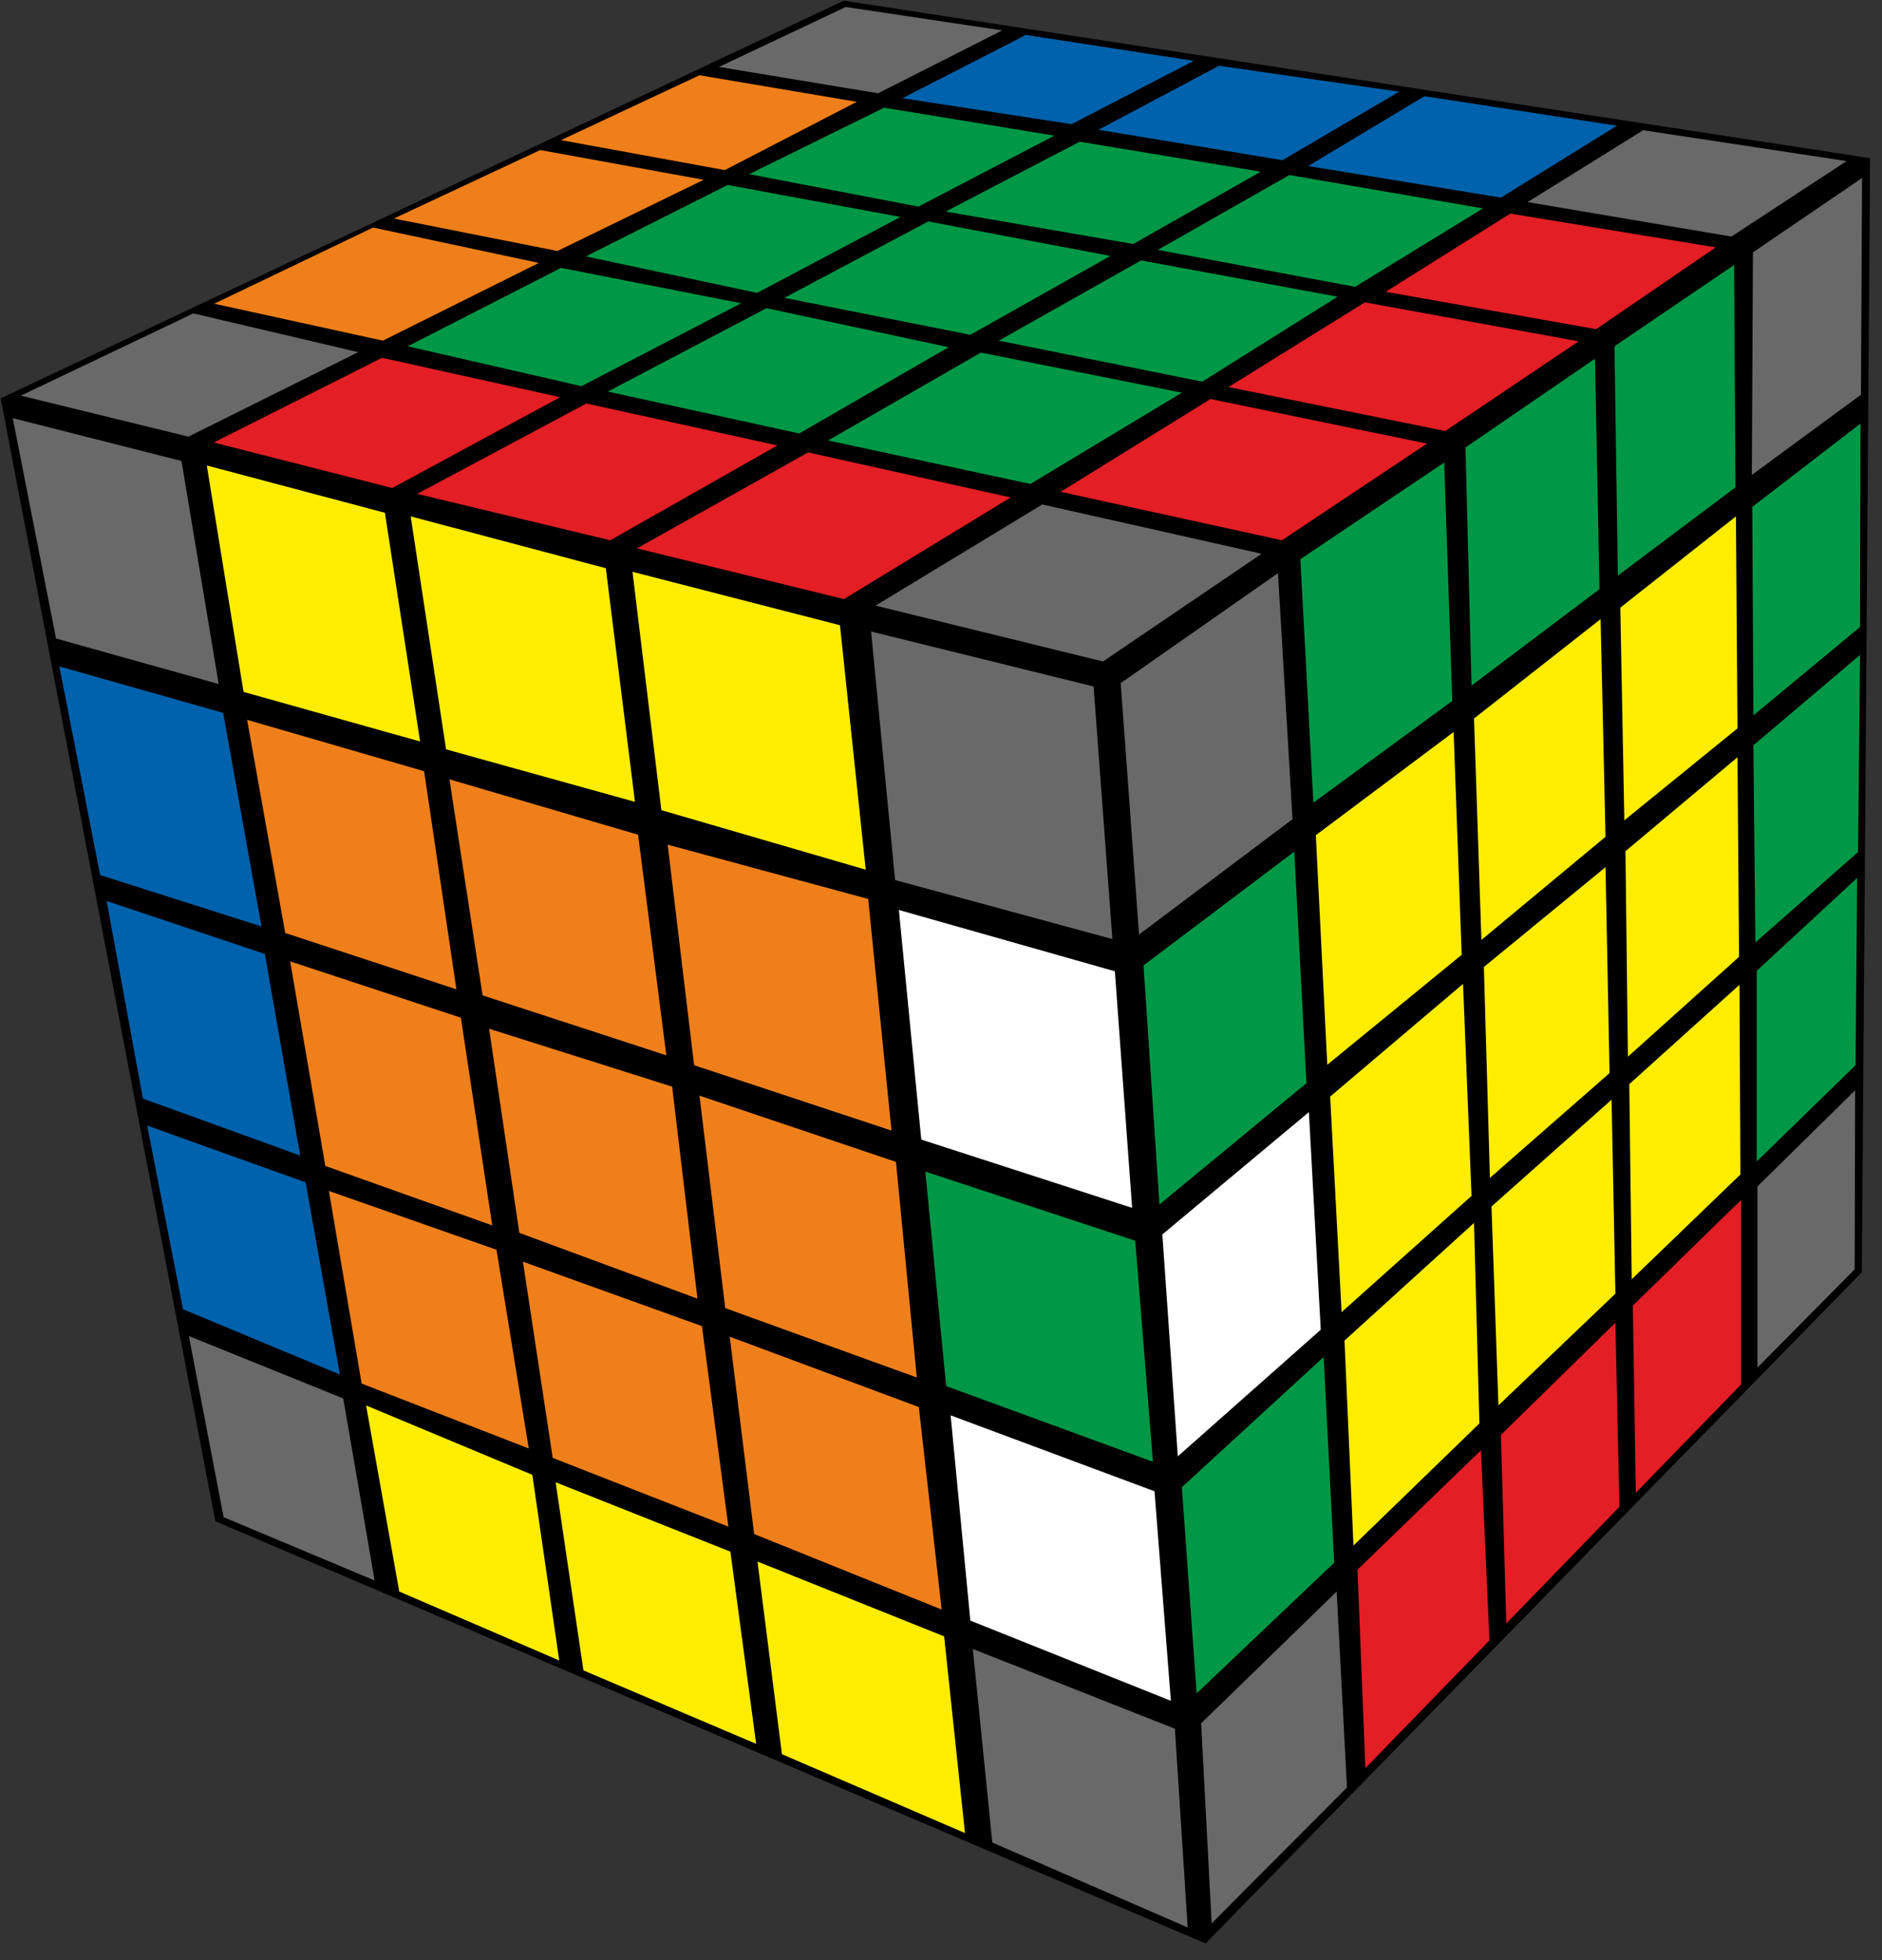 <?xml version="1.0" encoding="UTF-8"?>
<svg width="96px" height="100px" viewBox="0 0 96 100" version="1.1" xmlns="http://www.w3.org/2000/svg" xmlns:xlink="http://www.w3.org/1999/xlink">
    <rect x="0" y="0" width="96" height="100" fill="#333333" stroke="none"/>
    <title>freeslice_22</title>
    <g id="Big_cubes" stroke="none" stroke-width="1" fill="none" fill-rule="evenodd">
        <g id="freeslice_22" fill-rule="nonzero">
            <polygon id="Path" fill="#000000" points="0.034 20.322 43.04 0.034 95.394 8.069 94.971 64.908 61.497 99.149 10.983 77.609"></polygon>
            <polygon id="Path" fill="#696969" points="53.166 25.736 64.354 28.253 56.263 33.747 44.663 30.897"></polygon>
            <polygon id="Path" fill="#E31E24" points="61.749 20.356 72.789 22.632 65.394 27.563 54.103 25.092"></polygon>
            <polygon id="Path" fill="#E31E24" points="69.623 15.425 80.526 17.414 73.726 21.989 62.663 19.747"></polygon>
            <polygon id="Path" fill="#E31E24" points="77.04 10.897 87.52 12.621 81.417 16.793 70.686 14.885"></polygon>
            <polygon id="Path" fill="#696969" points="83.817 6.644 94.194 8.218 88.32 12.069 77.92 10.31"></polygon>
            <polygon id="Path" fill="#E31E24" points="41.223 23.08 51.554 25.379 43.051 30.563 32.491 27.977"></polygon>
            <polygon id="Path" fill="#009846" points="50.034 17.989 60.286 20.034 52.56 24.69 42.24 22.471"></polygon>
            <polygon id="Path" fill="#009846" points="58.206 13.287 68.229 15.138 61.326 19.471 50.949 17.379"></polygon>
            <polygon id="Path" fill="#009846" points="65.771 8.931 75.646 10.632 69.12 14.632 59.063 12.747"></polygon>
            <polygon id="Path" fill="#0062AC" points="72.663 4.908 82.48 6.414 76.56 10.08 66.731 8.471"></polygon>
            <polygon id="Path" fill="#E31E24" points="29.909 20.586 39.657 22.724 31.131 27.563 21.28 25.195"></polygon>
            <polygon id="Path" fill="#009846" points="39.097 15.724 48.389 17.713 40.766 22.115 31.006 19.977"></polygon>
            <polygon id="Path" fill="#009846" points="47.349 11.299 56.64 13.057 49.497 17.08 40.011 15.195"></polygon>
            <polygon id="Path" fill="#009846" points="55.074 7.23 64.309 8.759 57.806 12.448 48.24 10.793"></polygon>
            <polygon id="Path" fill="#0062AC" points="62.183 3.356 71.371 4.678 65.417 8.172 56.034 6.621"></polygon>
            <polygon id="Path" fill="#E31E24" points="19.486 18.253 28.571 20.264 20.011 24.897 10.903 22.575"></polygon>
            <polygon id="Path" fill="#009846" points="28.617 13.667 37.806 15.471 29.657 19.701 20.8 17.667"></polygon>
            <polygon id="Path" fill="#009846" points="37.12 9.437 45.931 11.069 38.617 14.943 29.886 13.08"></polygon>
            <polygon id="Path" fill="#009846" points="45.097 5.494 53.783 6.92 46.846 10.54 38.217 8.885"></polygon>
            <polygon id="Path" fill="#0062AC" points="52.331 1.782 60.891 3.103 54.663 6.333 46.034 5.011"></polygon>
            <polygon id="Path" fill="#696969" points="9.863 15.989 18.274 17.966 9.611 22.276 1.063 20.184"></polygon>
            <polygon id="Path" fill="#EF7F1A" points="19.029 11.609 27.486 13.414 19.531 17.379 10.926 15.494"></polygon>
            <polygon id="Path" fill="#EF7F1A" points="27.554 7.655 35.897 9.172 28.434 12.805 20.091 11.149"></polygon>
            <polygon id="Path" fill="#EF7F1A" points="35.68 3.839 43.703 5.195 36.971 8.678 28.617 7.149"></polygon>
            <polygon id="Path" fill="#696969" points="36.674 3.414 43.143 0.356 51.12 1.552 44.789 4.759"></polygon>
            <polygon id="Path" fill="#696969" points="44.434 32.218 55.783 35.023 56.743 47.908 45.657 44.897"></polygon>
            <polygon id="Path" fill="#FFED00" points="32.263 29.172 42.846 31.897 44.16 44.368 33.737 41.333"></polygon>
            <polygon id="Path" fill="#FFED00" points="20.949 26.345 30.903 28.989 32.389 40.908 22.754 38.23"></polygon>
            <polygon id="Path" fill="#FFED00" points="10.549 23.747 19.634 26.161 21.429 37.828 12.423 35.299"></polygon>
            <polygon id="Path" fill="#696969" points="0.651 21.333 9.257 23.517 11.154 34.897 2.857 32.575"></polygon>
            <polygon id="Path" fill="#FFFFFF" points="45.851 46.425 56.869 49.552 57.749 61.621 46.994 58.138"></polygon>
            <polygon id="Path" fill="#EF7F1A" points="34.057 43.092 44.286 45.862 45.474 57.678 35.406 54.345"></polygon>
            <polygon id="Path" fill="#EF7F1A" points="22.926 39.759 32.549 42.586 33.989 53.839 24.617 50.782"></polygon>
            <polygon id="Path" fill="#EF7F1A" points="12.606 36.724 21.634 39.345 23.28 50.471 14.549 47.598"></polygon>
            <polygon id="Path" fill="#0062AC" points="3.029 34 11.383 36.368 13.337 47.264 5.109 44.644"></polygon>
            <polygon id="Path" fill="#009846" points="47.2 59.77 57.909 63.299 58.811 74.575 48.263 70.713"></polygon>
            <polygon id="Path" fill="#EF7F1A" points="35.68 55.897 45.703 59.276 46.766 70.276 36.994 66.736"></polygon>
            <polygon id="Path" fill="#EF7F1A" points="24.949 52.483 34.286 55.437 35.577 66.253 26.491 62.897"></polygon>
            <polygon id="Path" fill="#EF7F1A" points="14.8 49.046 23.509 51.92 25.109 62.517 16.594 59.483"></polygon>
            <polygon id="Path" fill="#0062AC" points="5.44 45.966 13.509 48.667 15.314 58.954 7.291 56.046"></polygon>
            <polygon id="Path" fill="#FFFFFF" points="48.491 72.207 58.891 76.08 59.726 86.77 49.497 82.678"></polygon>
            <polygon id="Path" fill="#EF7F1A" points="37.223 68.195 46.869 71.782 48.034 82.115 38.469 78.264"></polygon>
            <polygon id="Path" fill="#EF7F1A" points="26.674 64.368 35.806 67.655 37.154 77.885 28.194 74.379"></polygon>
            <polygon id="Path" fill="#EF7F1A" points="16.777 60.759 25.326 63.759 26.971 73.897 18.446 70.586"></polygon>
            <polygon id="Path" fill="#0062AC" points="7.509 57.425 15.589 60.322 17.337 70.126 9.337 66.793"></polygon>
            <polygon id="Path" fill="#696969" points="49.623 84.126 59.931 88.195 60.583 98.333 50.617 94"></polygon>
            <polygon id="Path" fill="#FFED00" points="38.64 79.667 48.16 83.483 49.223 93.517 39.886 89.494"></polygon>
            <polygon id="Path" fill="#FFED00" points="28.343 75.621 37.257 79.161 38.571 88.966 29.76 85.218"></polygon>
            <polygon id="Path" fill="#FFED00" points="18.674 71.701 27.154 75.241 28.526 84.713 20.366 81.195"></polygon>
            <polygon id="Path" fill="#696969" points="9.634 68.161 17.509 71.345 19.109 80.632 11.406 77.402"></polygon>
            <polygon id="Path" fill="#696969" points="57.166 34.851 65.189 29.241 65.931 41.793 58.103 47.678"></polygon>
            <polygon id="Path" fill="#009846" points="66.331 28.529 73.669 23.598 74.08 35.759 66.994 40.954"></polygon>
            <polygon id="Path" fill="#009846" points="74.754 22.828 81.36 18.299 81.589 30.057 75.063 34.977"></polygon>
            <polygon id="Path" fill="#009846" points="82.354 17.667 88.457 13.517 88.526 24.862 82.526 29.368"></polygon>
            <polygon id="Path" fill="#696969" points="89.417 12.874 94.983 9.08 94.926 20.138 89.36 24.23"></polygon>
            <polygon id="Path" fill="#009846" points="58.331 49.253 66.023 43.448 66.64 55.264 59.143 61.448"></polygon>
            <polygon id="Path" fill="#FFED00" points="67.12 42.609 74.149 37.345 74.56 48.713 67.703 54.322"></polygon>
            <polygon id="Path" fill="#FFED00" points="75.189 36.655 81.646 31.586 81.897 42.69 75.566 47.954"></polygon>
            <polygon id="Path" fill="#FFED00" points="82.651 31 88.549 26.345 88.629 37.161 82.857 41.851"></polygon>
            <polygon id="Path" fill="#009846" points="89.383 25.862 94.903 21.609 94.88 31.989 89.44 36.494"></polygon>
            <polygon id="Path" fill="#FFFFFF" points="59.291 62.977 66.766 56.736 67.371 67.839 60.08 74.299"></polygon>
            <polygon id="Path" fill="#FFED00" points="67.851 55.943 74.629 50.195 75.063 61.011 68.434 66.943"></polygon>
            <polygon id="Path" fill="#FFED00" points="75.691 49.333 81.897 44.241 82.103 54.747 76 60.092"></polygon>
            <polygon id="Path" fill="#FFED00" points="82.914 43.425 88.629 38.632 88.709 48.816 83.04 53.908"></polygon>
            <polygon id="Path" fill="#009846" points="89.44 38.023 94.88 33.414 94.777 43.471 89.543 48.08"></polygon>
            <polygon id="Path" fill="#009846" points="60.286 75.874 67.52 69.23 68.057 79.724 61.04 86.391"></polygon>
            <polygon id="Path" fill="#FFED00" points="68.583 68.391 75.189 62.391 75.463 72.621 69.04 78.851"></polygon>
            <polygon id="Path" fill="#FFED00" points="76.08 61.552 82.206 56.103 82.4 66 76.434 71.701"></polygon>
            <polygon id="Path" fill="#FFED00" points="83.109 55.31 88.731 50.241 88.777 59.92 83.234 65.264"></polygon>
            <polygon id="Path" fill="#009846" points="89.611 49.529 94.731 44.793 94.651 54.345 89.611 59.253"></polygon>
            <polygon id="Path" fill="#696969" points="61.269 87.92 68.183 81.195 68.709 91.195 61.806 98.126"></polygon>
            <polygon id="Path" fill="#E31E24" points="69.246 80.08 75.543 73.989 75.977 83.69 69.646 90.207"></polygon>
            <polygon id="Path" fill="#E31E24" points="76.56 73.207 82.4 67.483 82.606 76.874 76.834 82.828"></polygon>
            <polygon id="Path" fill="#E31E24" points="83.291 66.609 88.811 61.218 88.811 70.632 83.44 76.161"></polygon>
            <polygon id="Path" fill="#696969" points="89.646 60.529 94.629 55.621 94.606 64.759 89.646 69.77"></polygon>
        </g>
    </g>
</svg>